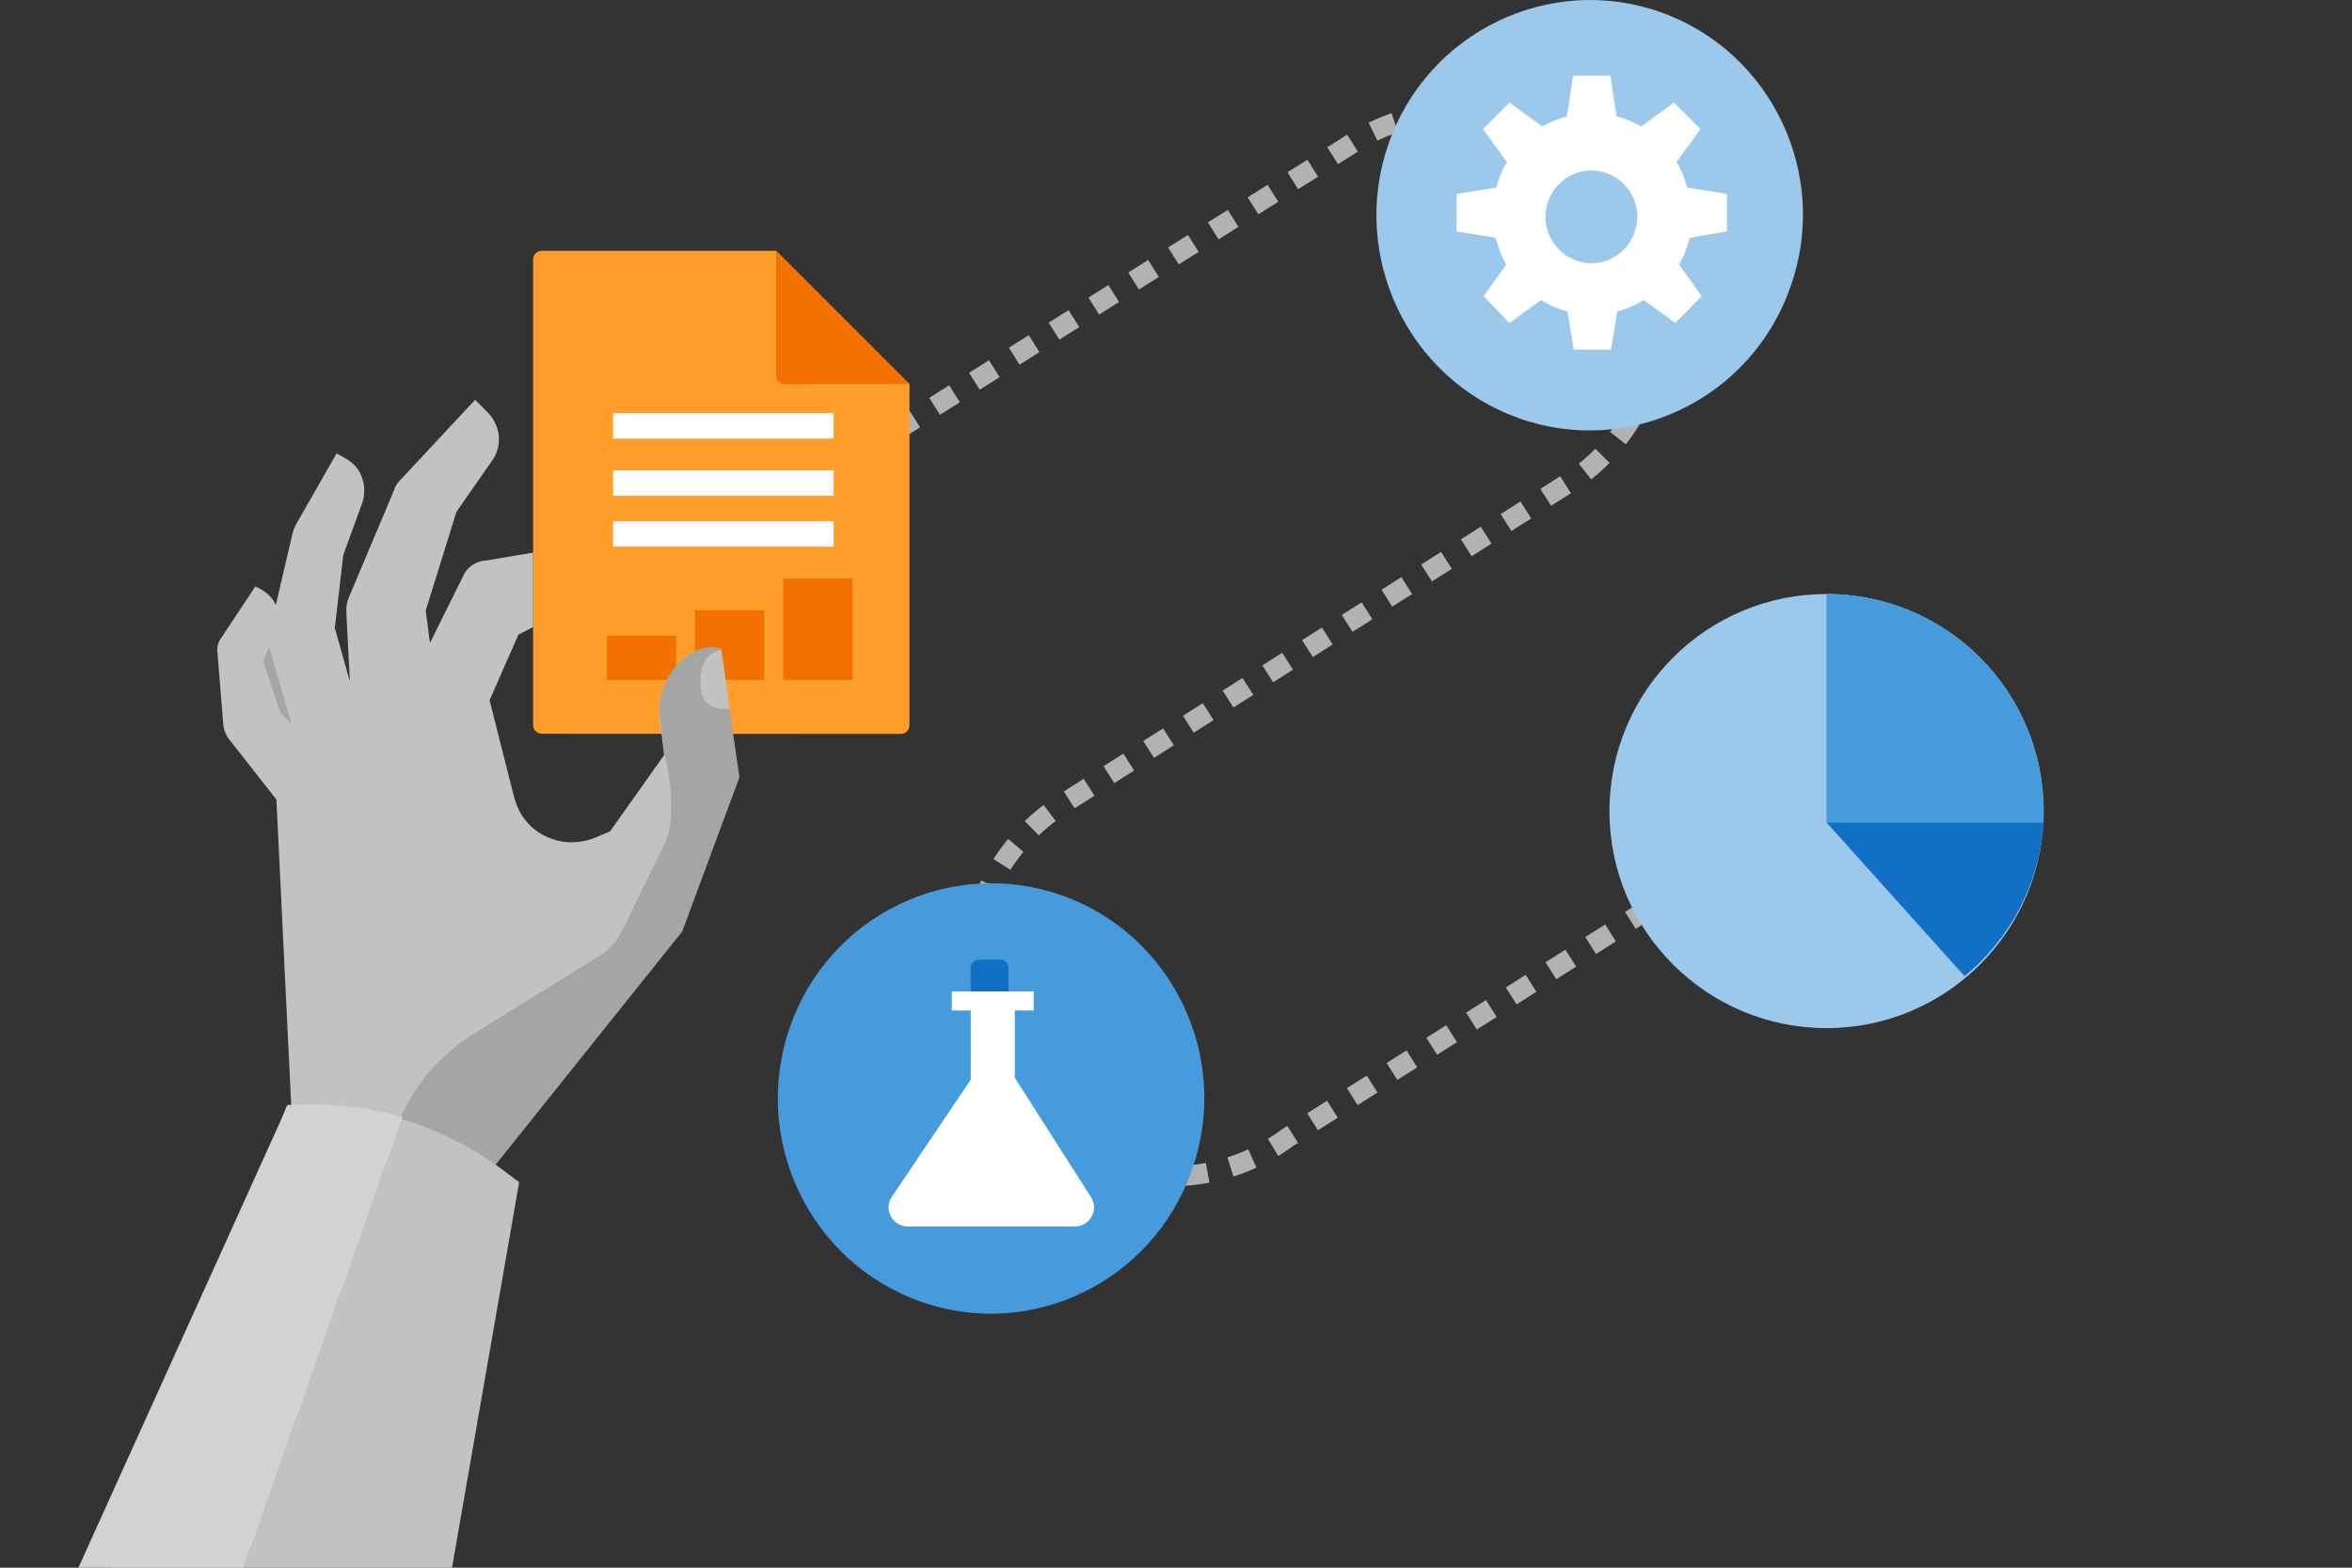 <svg width="300" height="200" viewBox="0 0 300 200" fill="none" xmlns="http://www.w3.org/2000/svg">
<rect x="0" y="0" width="300" height="200" fill="#333333" stroke="none"/>
<g clip-path="url(#clip0)">
<path d="M98.902 64.628L173.168 17.853C177.026 15.583 181.446 14.205 186.269 14.205C200.415 14.205 211.828 25.716 211.828 39.984C211.828 48.577 207.648 56.197 201.299 60.818L136.196 102.161C128.721 106.619 123.658 114.888 123.658 124.292C123.658 138.559 135.071 150.07 149.216 150.07C154.843 150.07 159.987 148.287 164.246 145.125L230.233 103.296" stroke="#B2B2B2" stroke-width="2.556" stroke-miterlimit="10" stroke-dasharray="3 3"/>
<path d="M232.977 131.163C248.27 131.163 260.667 118.766 260.667 103.473C260.667 88.18 248.27 75.783 232.977 75.783C217.684 75.783 205.287 88.18 205.287 103.473C205.287 118.766 217.684 131.163 232.977 131.163Z" fill="#9CC8EC"/>
<path d="M260.667 104.931C260.667 104.442 260.667 103.954 260.667 103.547C260.667 88.24 248.306 75.783 232.977 75.783V104.931H260.667Z" fill="#459BDC"/>
<path d="M152.032 149.259C147.049 163.526 131.537 171.066 117.391 166.039C103.245 161.013 95.771 145.368 100.754 131.019C105.737 116.752 121.249 109.213 135.475 114.239C149.621 119.265 157.096 134.991 152.032 149.259Z" fill="#459BDC"/>
<path d="M228.386 36.578C223.403 50.846 207.891 58.385 193.745 53.359C179.599 48.333 172.124 32.687 177.107 18.339C182.091 4.071 197.683 -3.468 211.829 1.558C225.975 6.584 233.45 22.311 228.386 36.578Z" fill="#9CC8EC"/>
<path d="M220.268 29.526V24.743L215.204 23.933C214.883 22.798 214.481 21.663 213.838 20.69L216.892 16.474L213.516 13.07L209.337 16.15C208.372 15.583 207.247 15.096 206.202 14.853L205.398 9.665H200.656L199.853 14.853C198.727 15.178 197.682 15.583 196.718 16.15L192.539 13.07L189.163 16.474L192.217 20.69C191.574 21.663 191.172 22.798 190.851 23.933L185.787 24.743V29.526L190.77 30.337C191.092 31.553 191.494 32.688 192.137 33.741L189.243 37.795L192.539 41.199L196.557 38.281C197.602 38.93 198.727 39.416 199.933 39.74L200.737 44.604H205.479L206.282 39.74C207.488 39.416 208.613 38.93 209.658 38.281L213.677 41.199L217.053 37.795L214.159 33.741C214.802 32.688 215.204 31.553 215.526 30.337L220.268 29.526ZM202.987 33.579C199.772 33.579 197.12 30.904 197.12 27.662C197.12 24.419 199.772 21.744 202.987 21.744C206.202 21.744 208.854 24.419 208.854 27.662C208.774 30.985 206.202 33.579 202.987 33.579Z" fill="white"/>
<path d="M99 32H69.125C68.482 32 68 32.486 68 33.135V92.475C68 93.123 68.482 93.61 69.125 93.61L114.875 93.635C115.518 93.635 116 93.148 116 92.5V49L99 32Z" fill="#FF9F2B"/>
<path d="M116 49L99 32V47.889C99 48.537 99.482 49.024 100.125 49.024L116 49Z" fill="#F27101"/>
<path d="M106.332 52.711H78.201V55.953H106.332V52.711Z" fill="white"/>
<path d="M106.332 60.008H78.201V63.25H106.332V60.008Z" fill="white"/>
<path d="M106.332 66.492H78.201V69.735H106.332V66.492Z" fill="white"/>
<path d="M86.24 81.083H77.398V86.758H86.24V81.083Z" fill="#F27101"/>
<path d="M97.492 77.841H88.65V86.758H97.492V77.841Z" fill="#F27101"/>
<path d="M108.743 73.787H99.902V86.757H108.743V73.787Z" fill="#F27101"/>
<path d="M127.835 122.426H124.942C124.299 122.426 123.816 122.831 123.816 123.399V126.479H128.639V123.399C128.639 122.831 128.157 122.426 127.514 122.426" fill="#1170C4"/>
<path d="M139.168 152.745L129.442 137.504V128.911H131.854V126.479H121.405V128.911H123.816V137.748L113.769 152.664C112.644 154.285 113.85 156.474 115.779 156.474H137.078C139.007 156.474 140.212 154.366 139.168 152.745Z" fill="white"/>
<path fill-rule="evenodd" clip-rule="evenodd" d="M232.977 104.931L250.578 124.533C256.363 119.817 260.116 112.817 260.683 104.931H232.977Z" fill="#1170C4"/>
</g>
<path d="M35.257 102.004L29.113 94.17C28.805 93.709 28.575 93.172 28.498 92.634L27.73 83.188C27.653 82.573 27.807 81.959 28.191 81.421L32.569 74.816L33.183 75.124C34.028 75.584 34.796 76.275 35.18 77.197L37.33 67.981C37.407 67.674 37.561 67.29 37.714 66.983L42.937 57.843L44.166 58.534C45.087 59.072 45.855 59.917 46.163 60.915C46.547 61.914 46.547 63.066 46.239 64.064L43.782 70.823L42.706 80.116L44.627 86.951L44.166 77.965C44.166 77.427 44.242 76.813 44.473 76.275L50.233 62.605C50.387 62.067 50.694 61.606 51.078 61.222L60.601 51.008L62.137 52.544C62.905 53.312 63.443 54.31 63.596 55.386C63.75 56.461 63.52 57.536 62.982 58.458L58.22 65.293L54.303 77.888L54.841 82.036L59.142 73.357C59.372 72.819 59.833 72.359 60.294 72.051C60.832 71.744 61.369 71.514 61.984 71.514L68 70.5V80L66.131 80.96L62.444 89.332L65.593 101.774C65.9 102.849 66.361 103.847 67.052 104.692C67.744 105.537 68.588 106.228 69.587 106.689C70.585 107.15 71.661 107.457 72.736 107.457C73.811 107.457 74.886 107.303 75.962 106.842L77.805 106.074L84.717 96.321L84.102 91.405C84.102 91.175 84.026 90.868 84.026 90.637C86.944 92.711 90.093 94.324 93.549 95.476L94.24 99.162L86.944 118.824L58.681 154.075L37.177 141.71L35.257 102.004Z" fill="#C2C2C2"/>
<path d="M37.178 92.327L34.336 82.573L33.568 84.34L35.796 91.021L37.178 92.327Z" fill="#A5A5A5"/>
<path d="M51.538 141.635C53.534 137.641 56.53 134.338 60.293 131.958L76.805 121.743C77.957 120.898 78.879 119.746 79.493 118.441L84.946 107.304C86.559 102.773 84.793 96.398 84.793 96.398L84.178 91.483C84.101 91.253 84.101 90.485 84.101 90.715C84.025 85.8 88.556 81.653 91.935 82.728L94.316 99.163L87.02 118.825L58.834 154.076L48.389 148.086L51.538 141.635Z" fill="#A5A5A5"/>
<path d="M93.092 90.409C93.092 90.409 89.79 91.023 89.406 87.874C88.868 83.036 92.017 82.959 92.017 82.959L93.092 90.409Z" fill="#C2C2C2"/>
<path d="M14.215 199.999L36.592 141.05C46.468 140.414 56.19 143.354 64.215 149.312L66.221 150.822L57.656 199.999H14.215Z" fill="#C2C2C2"/>
<path d="M10 200L36.706 140.966C41.638 140.648 46.57 141.204 51.337 142.475L31.043 200H10Z" fill="#D2D2D2"/>
<defs>
<clipPath id="clip0">
<rect width="250.668" height="167.598" fill="white" transform="translate(39.147)"/>
</clipPath>
</defs>
</svg>
